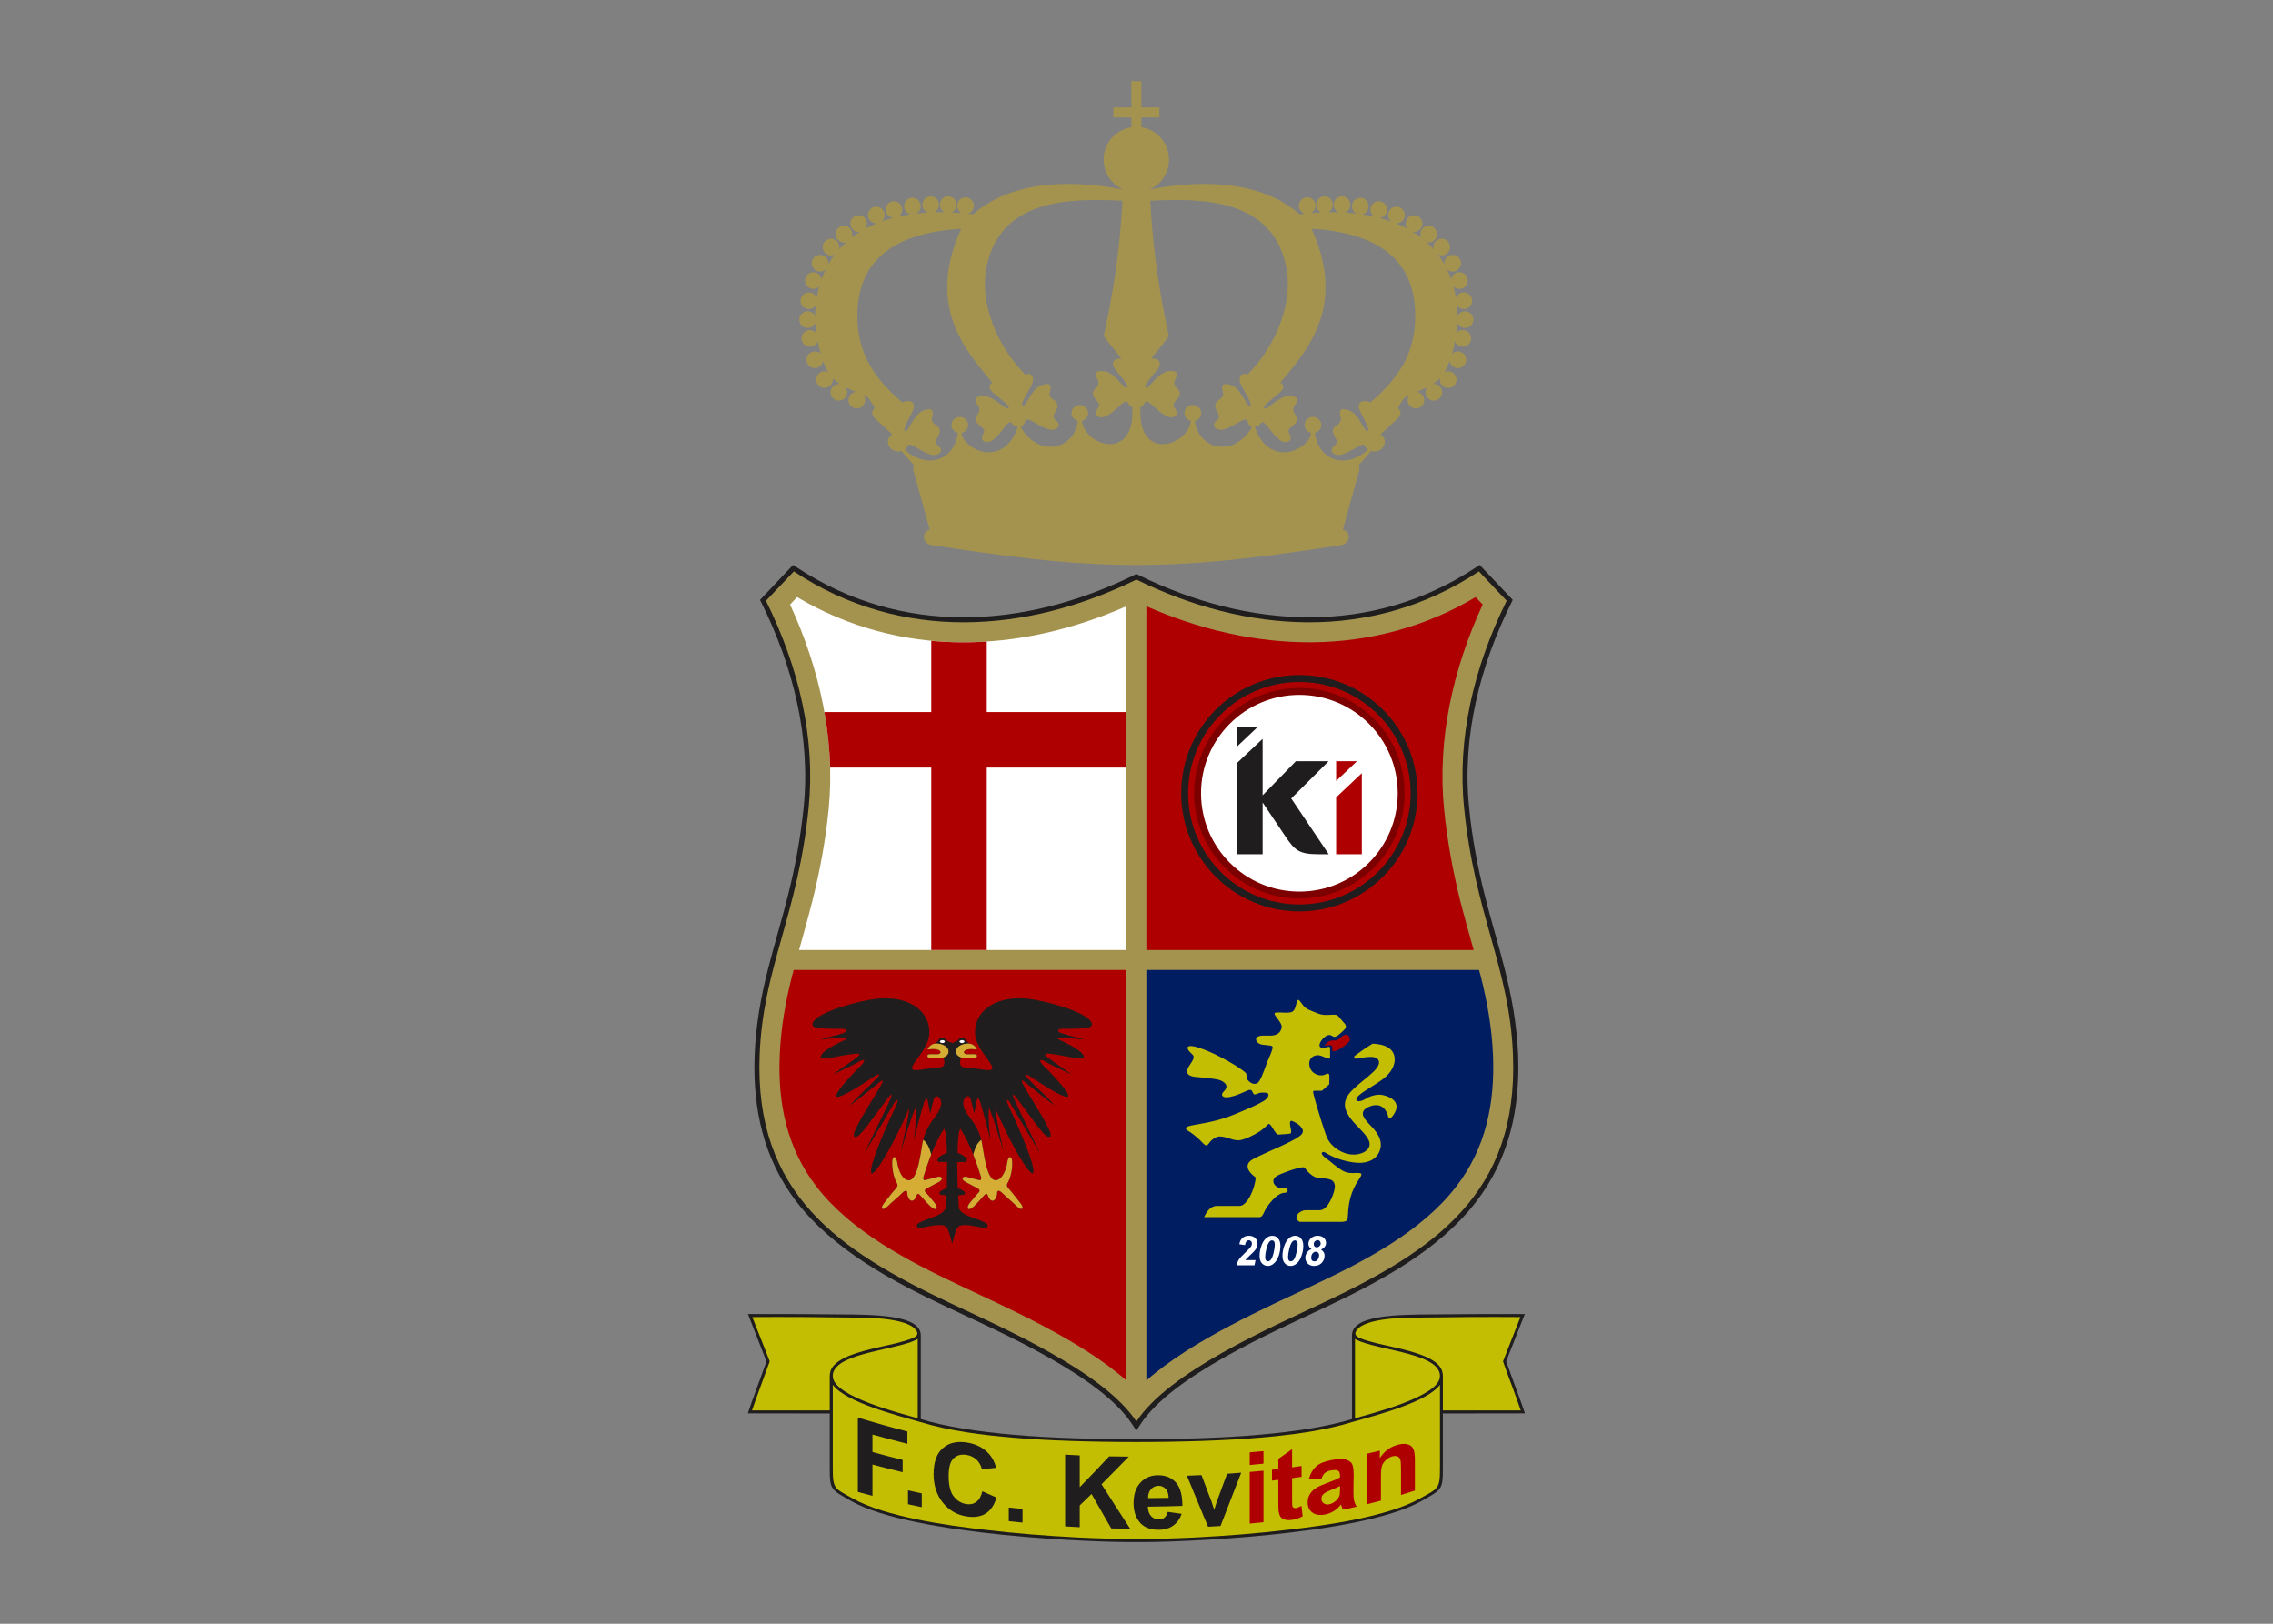 <svg clip-rule="evenodd" fill-rule="evenodd" stroke-linejoin="round" stroke-miterlimit="2" viewBox="0 0 560 400" xmlns="http://www.w3.org/2000/svg"><rect x="0" y="0" width="560" height="400" fill="#808080" stroke="none"/><g transform="matrix(1.058 0 0 1.058 184.242 19.994)"><path d="m90.989 115.003c25.455 12.501 54.254 14.315 78.603-1.814l.822-.538.68.708c2.154 2.268 4.308 4.564 6.463 6.832l.567.595-.369.737c-7.256 14.626-11.452 31.067-9.808 47.45.681 7.058 1.956 13.861 3.685 20.721 1.446 5.726 3.175 11.338 4.621 17.036 1.672 6.632 2.834 13.095 3.118 19.955.482 12.5-2.041 24.179-9.779 34.241-8.703 11.339-22.507 18.623-35.206 24.604-12.188 5.754-35.545 15.902-42.943 27.184l-.964 1.502-.992-1.502c-7.37-11.282-30.727-21.43-42.915-27.184-12.699-5.981-26.503-13.265-35.234-24.604-7.71-10.062-10.233-21.741-9.751-34.241.284-6.86 1.418-13.323 3.118-19.955 1.446-5.698 3.175-11.31 4.621-17.036 1.729-6.86 2.976-13.663 3.685-20.721 1.644-16.383-2.551-32.824-9.808-47.45l-.368-.737.566-.595c2.155-2.268 4.309-4.564 6.463-6.832l.681-.708.822.538c24.348 16.129 53.148 14.315 78.602 1.814l.51-.255z" fill="#1f1d1d"/><path d="m90.479 312.09c-7.597-11.622-31.407-21.939-43.425-27.609-25.88-12.216-45.552-25.397-44.304-57.739.793-20.438 8.928-32.484 11.423-57.655 1.587-15.959-2.183-32.456-9.95-48.103 2.183-2.267 4.337-4.563 6.492-6.831 25.029 16.582 54.395 14.371 79.764 1.899 25.369 12.472 54.735 14.683 79.764-1.899 2.155 2.268 4.309 4.564 6.463 6.831-7.738 15.647-11.536 32.144-9.921 48.103 2.495 25.171 10.602 37.217 11.395 57.655 1.276 32.342-18.396 45.523-44.304 57.739-12.018 5.67-35.8 15.987-43.397 27.609z" fill="#a4934e"/><path d="m169.025 202.308c-1.049-3.714-2.098-7.427-3.062-11.169-1.785-7.143-3.089-14.257-3.826-21.57-1.644-16.384 2.126-32.853 8.985-47.706-.538-.567-1.105-1.162-1.644-1.729-23.98 14.201-51.617 13.124-76.675 2.126v80.048z" fill="#ae0001"/><path d="m92.803 302.538c10.658-9.439 28.063-17.064 39.089-22.28 11.707-5.527 25.057-12.415 33.079-22.903 6.888-8.929 8.986-19.332 8.561-30.443-.256-6.435-1.333-12.501-2.92-18.737-.113-.397-.227-.793-.34-1.219h-77.469z" fill="#001d61"/><path d="m10.658 206.956c-.085.426-.198.822-.312 1.219-1.587 6.236-2.664 12.302-2.919 18.737-.454 11.111 1.672 21.514 8.532 30.443 8.05 10.488 21.4 17.376 33.107 22.903 11.027 5.216 28.431 12.841 39.089 22.28v-95.582z" fill="#ae0001"/><path d="m88.155 122.26c-25.058 10.998-52.695 12.075-76.675-2.126-.567.567-1.106 1.162-1.644 1.729 6.86 14.853 10.601 31.322 8.985 47.706-.737 7.313-2.04 14.427-3.855 21.57-.935 3.742-2.012 7.455-3.033 11.169h76.222z" fill="#fff"/><path d="m55.642 130.48v16.412h32.513v12.926h-32.513v42.49h-12.925v-42.49h-23.555c-.114-4.337-.567-8.674-1.333-12.926h24.888v-16.582c4.28.397 8.617.453 12.925.17z" fill="#ae0001"/><path d="m128.434 138.275c-15.222 0-27.524 12.33-27.524 27.524 0 15.193 12.302 27.523 27.524 27.523 15.193 0 27.523-12.33 27.523-27.523 0-15.194-12.33-27.524-27.523-27.524zm0 1.616c14.286 0 25.908 11.593 25.908 25.908 0 14.314-11.622 25.907-25.908 25.907-14.315 0-25.908-11.593-25.908-25.907 0-14.315 11.593-25.908 25.908-25.908z" fill="#1f1d1d"/><circle cx="128.434" cy="165.799" fill="#7d0000" r="24.519"/><circle cx="128.434" cy="165.799" fill="#fff" r="22.903"/><path d="m113.892 150.294h4.904l-4.904 4.648zm5.981 2.834v13.152l7.739-7.936h7.625l-8.702 8.673c2.919 4.337 5.81 8.646 8.73 12.983h-2.438c-4.422 0-5.47-.879-7.681-4.195l-5.273-7.852v12.047h-5.981v-21.231z" fill="#1f1d1d"/><path d="m142.975 161.122v18.878h-5.981v-13.238zm-5.981 1.814v-4.592h4.847z" fill="#ae0001"/><path d="m120.27 263.251c.624-1.446 2.948-4.422 4.706-4.422 1.02 0 .878-1.049.17-1.049-.34 0-.737 0-1.134-.057-1.219-.113-2.381-1.615-1.049-2.664.595-.425 1.474-.737 2.353-1.077 1.984-.766 4.11-1.333 4.337-.992.765 1.077 1.559 1.729 2.211 2.069 1.048.567 2.352.17 3.883.737.68.255 1.02.963.935 1.842-.17 1.417-1.587 5.244-3.486 5.244h-3.345c-1.02-.028-3.26 1.474-1.389 2.721h9.553c1.757 0 1.672-.538 1.729-1.615.113-2.863.68-5.471 2.466-8.136.963-1.474.992-1.672-.596-1.644-.737.029-1.87.142-2.976-.453-1.502-.822-2.948-2.239-3.912-2.891-.453-.312-1.275-.992-1.048-1.361.283-.454.85 0 1.587.425 1.559.907 4.564 1.871 7.001 1.928 1.9.056 3.714-.652 4.536-2.098 1.417-2.466.085-4.649-1.588-6.378-1.559-1.615-3.259-3.344-.68-4.535 2.239-1.02 3.968-.198 4.592 2.268.142.567.34.538.737.17.454-.425 1.105-1.474 1.191-2.239.056-.766-.142-1.219-.567-1.673-.567-.623-1.588-1.077-2.523-1.275-1.502-.341-3.118.226-4.139.878-1.729 1.077-2.919.397-1.502-.85 1.361-1.191 3.798-2.409 5.669-3.855 1.956-1.502 2.608-3.203 2.636-4.337.085-2.636-2.182-3.713-5.13-3.827-1.417.822-2.948 1.956-3.997 2.693-.453.34-.312.51-.255.624.227.368 1.162.057 1.474 0 2.863-.482 3.827-.199 4.167.595.878 2.013-4.337 4.734-6.718 7.54-3.798 4.535 3.061 8.022 4.393 10.998.879 1.871-.935 3.231-3.174 3.373-2.268.114-4.224-1.077-5.386-2.267-.964-1.021-1.247-1.871-1.757-3.402-.879-2.608-2.013-6.378-2.466-8.163-.284-1.049-.199-1.049.51-1.021h.878c.312 0 .454.085.851-.283.453-.397 1.02-.964 1.36-1.191.057-.765.029-1.332.029-2.041 0-.623-.482-.538-.766-.368-1.02.567-2.125.227-2.777-.227-.822-.595-1.106-1.389-1.134-2.154-.057-.992.595-1.899 1.842-2.013 1.191-.113 3.033 1.389 3.005.51v-2.211c0-.311-.312-.283-.709-.17-3.6.993-.793-3.061.652-2.834.709.113.851.907 2.041-.028.539-.426 1.077-.908 1.474-1.361.34-.369.34-.935-.227-1.446-.17-.141-1.275-1.587-1.502-1.729-.907-.482-2.693.284-4.422-.397-.652-.255-1.899-.737-2.409-.992-.596-.312-1.049-.765-1.163-.935-.907-1.219-1.247-1.843-1.53-.624-.567 2.466-.907 2.381-3.855 2.268-1.984-.085-1.276.425-.539 1.502.51.709 1.106 1.418.879 2.211-.369 1.304-1.446 1.673-2.636 1.673-1.021 0-1.843-.057-2.353.056-.765.17-.935.482-.935.822.056.737.878 1.162 1.53 1.248.879.113 1.843.141 2.098.283.368.17.227.539.028 1.162-.226.765-.822 1.899-1.19 2.948-.737 2.013-1.503 4.167-2.154 4.535-.596.369-1.474.199-2.268-.737-.284-.34-.199-1.389-.425-1.615-.936-.907-3.402-2.438-5.896-3.714-1.332-.708-3.487-1.7-5.329-2.267-1.049-.312-2.211-.482-2.324.028-.029.199 0 .482.425.964.623.68.963.822.963 1.219.057 1.02-1.332 2.069-1.502 3.203-.198 1.53 2.041 1.474 3.203 1.587.624.057 3.345.284 4.422.652 1.219.454 2.183 1.389.936 2.58-1.049 1.02-.057 1.615 1.19 1.36 1.899-.34 3.373-1.162 4.28-1.531 1.701-.708.794 1.361 2.126.822.624-.226.539-.368 1.928-.34 1.389.029.907 1.219-.227 1.928-1.673 1.02-3.402 1.672-4.819 2.296-4.79 2.154-7.596 2.636-11.281 3.288-2.552.425-2.552.85-1.049 1.701.397.255.907.652 1.559 1.19.793.68 1.53 1.559 1.871 1.786.425.255.708-.028 1.077-.567.34-.51 1.077-1.049 1.644-1.276 1.502-.566 3.43.822 5.13.766 1.134-.057 3.317-1.049 4.904-2.069 1.219-.822 1.984-1.758 2.069-1.758.539 0 1.049 1.304 1.644 2.041.397.51.426.454.992.425.426-.028 1.531-.085 2.24-.17.51-.057.397-.595.312-1.049-.085-.397-.482-1.956.085-1.956.368 0 1.899.766 2.494 1.73.482.765.113 1.36-.652 1.899-1.899 1.389-6.463 3.174-9.552 4.677-.624.312-1.474.68-1.956 1.162-1.191 1.247-.057 2.693 1.389 3.713-.142 2.636-2.013 6.633-3.742 6.633h-5.272c-1.729 0-2.608 1.757-3.005 2.608h12.189c.992 0 1.19.198 1.842-1.247z" fill="#c3be02"/><path d="m134.556 224.19c.879-.878 1.219-.85 2.438-.85.567-.028 1.616-1.587 2.523-1.304.709.227.907 1.247.368 1.786-.34.34-1.7 1.474-2.749 1.871-2.239.878.255-1.644-2.268-1.162-.397.085-.652 0-.312-.341z" fill="#ae0001"/><path d="m115.763 271.017-1.304-.198c.085-.652.341-1.134.737-1.474.369-.34.851-.51 1.446-.51.652 0 1.134.17 1.502.538.369.34.539.766.539 1.304 0 .284-.057.539-.17.822-.085.284-.284.567-.539.851-.17.226-.482.51-.907.907-.425.396-.68.652-.822.793-.142.142-.255.284-.397.454h2.381l-.255 1.219h-4.167c.057-.34.142-.652.312-.964.142-.284.34-.567.567-.85.227-.256.652-.681 1.247-1.248.482-.453.766-.737.879-.878.227-.255.369-.454.454-.624s.113-.34.113-.482c0-.227-.057-.425-.198-.567-.142-.141-.312-.227-.511-.227-.226 0-.396.086-.567.256-.141.17-.255.453-.34.878zm3.402 2.495c0-.709.113-1.389.34-2.098.283-.879.652-1.531 1.105-1.927.454-.426.964-.652 1.503-.652.567 0 1.02.198 1.36.623.369.397.539.964.539 1.758 0 .68-.114 1.445-.369 2.211-.283.793-.623 1.389-1.077 1.785-.425.426-.935.652-1.502.652-.539 0-.992-.226-1.361-.623-.368-.397-.538-.992-.538-1.729zm1.304.255c0 .368.056.623.17.794.141.141.283.226.482.226.226 0 .453-.113.652-.368.255-.284.51-.907.708-1.814.142-.737.227-1.304.227-1.729 0-.341-.057-.567-.17-.737-.142-.142-.284-.227-.482-.227-.227 0-.454.113-.624.34-.283.34-.51.907-.708 1.757-.17.709-.255 1.304-.255 1.758zm4.025-.255c0-.709.113-1.389.34-2.098.283-.879.652-1.531 1.105-1.927.454-.426.936-.652 1.503-.652.538 0 1.02.198 1.36.623.369.397.539.964.539 1.758 0 .68-.114 1.445-.397 2.211-.255.793-.595 1.389-1.049 1.785-.453.426-.935.652-1.502.652-.539 0-1.021-.226-1.361-.623-.368-.397-.538-.992-.538-1.729zm1.304.255c0 .368.056.623.17.794.113.141.283.226.453.226.255 0 .482-.113.681-.368.255-.284.481-.907.68-1.814.17-.737.255-1.304.255-1.729 0-.341-.057-.567-.198-.737-.114-.142-.256-.227-.454-.227-.227 0-.454.113-.624.34-.283.34-.51.907-.708 1.757-.17.709-.255 1.304-.255 1.758zm5.47-1.814c-.255-.17-.425-.34-.538-.539-.114-.227-.199-.453-.199-.708 0-.284.085-.596.255-.879.171-.312.426-.539.766-.709.34-.198.708-.283 1.134-.283.623 0 1.077.17 1.445.482.34.311.51.737.51 1.218 0 .341-.113.624-.311.879-.17.255-.482.482-.851.652.284.17.482.369.624.624.142.226.198.51.198.822 0 .538-.17.992-.482 1.417-.481.624-1.133.935-1.984.935-.595 0-1.077-.198-1.445-.538-.369-.369-.567-.822-.567-1.389 0-.454.141-.85.397-1.219.255-.368.595-.624 1.048-.765zm.511-1.162c0 .226.056.396.198.538.113.142.283.199.51.199s.454-.086.624-.284c.198-.17.283-.397.283-.624 0-.226-.085-.396-.198-.538-.142-.142-.312-.227-.539-.227s-.453.114-.623.284-.255.396-.255.652zm-.596 3.174c0 .255.057.454.199.624.141.142.312.198.538.198.369 0 .624-.141.822-.453.17-.312.284-.624.284-.992 0-.227-.085-.426-.227-.567-.142-.142-.34-.227-.567-.227-.255 0-.51.142-.737.397-.198.255-.312.595-.312 1.02z" fill="#fff" fill-rule="nonzero"/><path d="m47.592 270.706c-.283-1.106-.623-2.58-1.162-3.685-.624-1.219-3.77-.482-5.357-.17-.794.17-1.559.17-1.701-.199-.255-.595.879-1.02 1.332-1.219 1.673-.793 5.046-1.417 5.386-3.203.057-.935.085-1.871.142-2.806-.341-.028-.766-.028-1.163-.113-.793-.142-.453-.766.114-1.049.425-.199.794-.369 1.162-.567l.085-6.009c-.453-.029-.907-.029-1.587-.029-1.077-.028-.766-.765-.114-1.275.425-.34 1.134-.624 1.644-.879-.056-1.729-.085-4.677-.68-5.612-2.098 3.259-3.571 7.369-4.762 11.111-.113.312-.17.992.34.879 1.021-.227 1.984-.51 2.948-.766.879-.226 1.587.511.227 1.219-.907.482-1.899.992-2.778 1.474-.822.425-.283.907-.17.992.794.851 1.304 1.559 1.984 2.353.964 1.134.539 2.239-1.02.765-.879-.85-1.928-2.097-2.24-2.409-.425-.482-.68-.68-.935 0-.283.709-.595 1.162-1.134 1.162-.397 0-.992-.737-1.02-1.842 0-.709-.652-.511-1.077-.057-1.106 1.134-2.353 2.041-3.459 3.175-1.162 1.19-2.012.623-.737-.879.879-1.077 1.588-2.098 2.523-3.118.68-.765.51-1.049.199-1.616-.652-1.19-.993-3.259-.964-4.535.057-1.871.964-1.559 1.19.028.199 1.701 1.219 4.11 2.693 4.082 2.268-.028 2.835-7.455 3.345-9.439 1.02-3.997 3.203-5.244 3.968-7.426.227-.596.34-1.219.085-1.815-.34-.878-1.247-1.417-1.644-.085-.34 1.219-.482 2.013-.793 3.26-.199-1.105-.312-1.701-.454-2.466-.255-1.417-.567-1.474-1.049.113-.992 3.288-1.332 4.933-2.267 8.504.397-3.005.453-4.677.397-7.738-1.276 3.203-2.495 7.2-3.459 10.488.624-3.175 1.644-7.058 1.985-10.233-3.997 9.212-7.994 15.618-8.759 15.221-.766-.425.935-5.697 5.782-16.015.511-1.077.114-1.559-.538-.397-2.098 3.77-4.904 8.136-7.002 11.934 1.758-3.997 4.167-8.504 6.01-12.614.68-1.502.396-1.616-.567-.34-4.762 6.349-6.832 9.637-7.767 8.844-.879-.737 3.997-7.994 6.038-11.565.793-1.389 1.02-2.041-.454-.822-2.183 1.757-4.393 3.571-6.661 5.244 1.927-2.211 4.138-4.11 6.179-6.236.992-1.021 1.106-1.616-.567-.511-5.442 3.657-8.418 5.159-8.702 4.536-.312-.652 2.268-3.685 5.953-7.37.793-.822.793-1.502-.51-.765-2.013 1.162-4.281 2.04-6.293 3.174 1.757-1.417 3.741-2.636 5.556-4.025.595-.453 1.303-1.077-.199-.935-3.883.397-7.965 1.7-8.135.907-.142-.766 1.049-1.984 5.471-4.025.822-.397.935-.709-.199-.652-1.785.085-3.628.397-5.414.482 1.871-.511 3.43-.879 5.244-1.446 1.219-.368 1.077-1.077-.227-1.049-6.037.057-6.803-.34-6.803-1.02 0-2.154 7.597-4.706 13.408-5.754 8.674-1.531 14.003 2.494 13.804 7.823-.085 2.806-2.409 5.131-3.685 7.2-1.162 1.927 1.021 1.36 2.892 1.105 1.247-.17 2.211-.283 3.344-.397.964-.113 1.077-.765.879-1.729-.085-.482-.397-.453-.68-.482-.794-.085-2.126 0-2.778-.028-.51-.028-.624-.765.085-.794h1.899c.992-.028 1.021-1.218-1.077-1.218-.255 0-1.276.113-1.276.085.227-.652.964-1.219 1.616-1.333.709-.141.879-1.304 1.729-1.389.851-.056.936.766 1.701.964.283.057.482.114.68.34.227-.226.425-.283.709-.34.737-.198.822-1.02 1.672-.964.879.085 1.021 1.248 1.758 1.389.652.114 1.389.681 1.615 1.333 0 .028-1.048-.085-1.304-.085-2.069 0-2.04 1.19-1.077 1.218h1.899c.737.029.596.766.086.794-.652.028-1.985-.057-2.75.028-.312.029-.624 0-.709.482-.17.964-.056 1.616.879 1.729 1.162.114 2.126.227 3.373.397 1.871.255 4.054.822 2.863-1.105-1.275-2.069-3.571-4.394-3.685-7.2-.17-5.329 5.159-9.354 13.833-7.823 5.811 1.048 13.379 3.6 13.379 5.754 0 .68-.737 1.077-6.775 1.02-1.332-.028-1.474.681-.255 1.049 1.843.567 3.402.935 5.244 1.446-1.757-.085-3.628-.397-5.414-.482-1.105-.057-1.02.255-.17.652 4.422 2.041 5.612 3.259 5.471 4.025-.17.793-4.28-.51-8.135-.907-1.503-.142-.794.482-.199.935 1.814 1.389 3.77 2.608 5.556 4.025-2.013-1.134-4.309-2.012-6.321-3.174-1.276-.737-1.304-.057-.51.765 3.713 3.685 6.264 6.718 5.981 7.37-.312.623-3.26-.879-8.731-4.536-1.644-1.105-1.531-.51-.567.511 2.041 2.126 4.28 4.025 6.208 6.236-2.268-1.673-4.479-3.487-6.661-5.244-1.474-1.219-1.248-.567-.454.822 2.013 3.571 6.888 10.828 6.038 11.565-.964.793-3.033-2.495-7.767-8.844-.964-1.276-1.247-1.162-.567.34 1.843 4.11 4.224 8.617 5.981 12.614-2.069-3.798-4.875-8.164-7.001-11.934-.652-1.162-1.021-.68-.511.397 4.848 10.318 6.52 15.59 5.783 16.015-.765.397-4.79-6.009-8.759-15.221.34 3.175 1.332 7.058 1.956 10.233-.935-3.288-2.183-7.285-3.43-10.488-.085 3.061-.028 4.733.369 7.738-.936-3.571-1.276-5.216-2.268-8.504-.453-1.587-.794-1.53-1.049-.113-.141.765-.226 1.361-.453 2.466-.284-1.247-.454-2.041-.794-3.26-.368-1.332-1.275-.793-1.644.085-.227.596-.113 1.219.085 1.815.765 2.182 2.948 3.429 3.997 7.426.51 1.984 1.077 9.411 3.316 9.439 1.474.028 2.495-2.381 2.721-4.082.199-1.587 1.134-1.899 1.163-.028.056 1.276-.284 3.345-.964 4.535-.312.567-.482.851.227 1.616.935 1.02 1.615 2.041 2.522 3.118 1.276 1.502.397 2.069-.737.879-1.105-1.134-2.352-2.041-3.458-3.175-.453-.454-1.077-.652-1.105.057 0 1.105-.596 1.842-1.021 1.842-.538 0-.822-.453-1.105-1.162-.255-.68-.51-.482-.964 0-.283.312-1.361 1.559-2.239 2.409-1.559 1.474-1.956.369-.992-.765.68-.794 1.19-1.502 1.984-2.353.085-.085.623-.567-.17-.992-.907-.482-1.871-.992-2.778-1.474-1.361-.708-.68-1.445.198-1.219.992.256 1.928.539 2.948.766.539.113.454-.567.369-.879-1.191-3.742-2.693-7.852-4.791-11.111-.567.935-.595 3.883-.652 5.612.482.255 1.219.539 1.644.879.652.51.964 1.247-.141 1.275-.652 0-1.134 0-1.588.029l.114 6.009c.34.198.737.368 1.134.567.566.283.907.907.141 1.049-.397.085-.85.085-1.162.113.057.935.085 1.871.142 2.806.312 1.786 3.713 2.41 5.386 3.203.453.199 1.587.624 1.332 1.219-.17.369-.907.369-1.729.199-1.559-.312-4.706-1.049-5.329.17-.567 1.105-.907 2.579-1.191 3.685z" fill="#1f1d1d"/><path d="m42.717 249.9c-.681 1.701-1.276 3.43-1.786 5.102-.113.312-.17.992.34.879 1.021-.227 1.984-.51 2.948-.766.879-.226 1.587.511.227 1.219-.907.482-1.899.992-2.778 1.474-.822.425-.283.907-.17.992.794.851 1.304 1.559 1.984 2.353.964 1.134.539 2.239-1.02.765-.879-.85-1.928-2.097-2.24-2.409-.425-.482-.68-.68-.935 0-.283.709-.595 1.162-1.134 1.162-.397 0-.992-.737-1.02-1.842 0-.709-.652-.511-1.077-.057-1.106 1.134-2.353 2.041-3.459 3.175-1.162 1.19-2.012.623-.737-.879.879-1.077 1.588-2.098 2.523-3.118.68-.765.51-1.049.199-1.616-.652-1.19-.993-3.259-.964-4.535.057-1.871.964-1.559 1.19.028.199 1.701 1.219 4.11 2.693 4.082 2.268-.028 2.835-7.455 3.345-9.439 1.105.964 1.389 1.843 1.871 3.43zm7.483-22.507c.765-.085 2.098 0 2.75-.028.51-.028.651-.765-.086-.794h-1.899c-.963-.028-.992-1.218 1.077-1.218.256 0 1.304.113 1.304.085-.226-.652-.963-1.219-1.615-1.333-.936-.17-3.26.256-3.26 1.9 0 .765.935 1.388 1.729 1.388zm-5.187 0c-.794-.085-2.126 0-2.778-.028-.51-.028-.624-.765.085-.794h1.899c.992-.028 1.021-1.218-1.077-1.218-.255 0-1.276.113-1.276.085.227-.652.964-1.219 1.616-1.333.936-.17 3.26.256 3.26 1.9 0 .765-.936 1.388-1.729 1.388zm7.483 22.507c.652 1.701 1.247 3.43 1.786 5.102.085.312.17.992-.369.879-1.02-.227-1.956-.51-2.948-.766-.878-.226-1.559.511-.198 1.219.907.482 1.871.992 2.778 1.474.793.425.255.907.17.992-.794.851-1.304 1.559-1.984 2.353-.964 1.134-.567 2.239.992.765.878-.85 1.956-2.097 2.239-2.409.454-.482.709-.68.964 0 .283.709.567 1.162 1.105 1.162.425 0 1.021-.737 1.021-1.842.028-.709.652-.511 1.105-.057 1.106 1.134 2.353 2.041 3.458 3.175 1.134 1.19 2.013.623.737-.879-.907-1.077-1.587-2.098-2.522-3.118-.709-.765-.539-1.049-.227-1.616.68-1.19 1.02-3.259.964-4.535-.029-1.871-.964-1.559-1.163.028-.226 1.701-1.247 4.11-2.721 4.082-2.239-.028-2.806-7.455-3.316-9.439-1.134.964-1.389 1.843-1.871 3.43z" fill="#d5ad34"/><path d="m45.325 223.283c.311 0 .566.142.566.341 0 .17-.255.34-.566.34-.312 0-.596-.17-.596-.34 0-.199.284-.341.596-.341zm4.563 0c-.312 0-.595.142-.595.341 0 .17.283.34.595.34s.567-.17.567-.34c0-.199-.255-.341-.567-.341z" fill="#fff"/><path d="m90.479 112.651c-16.469 0-31.407-2.155-47.535-4.592-2.495-.369-2.438-3.26-.567-3.6-1.276-4.649-2.551-9.298-3.855-13.946-.057-.425.028-.737.226-1.021-.992-1.105-1.984-2.239-2.976-3.373-.227.057-.453.114-.709.114-1.332 0-2.437-.993-2.437-2.24 0-.708.397-1.36.992-1.757-.936-.851-2.835-2.665-3.685-3.402-1.361-1.19-1.106-2.126-.369-2.692-.566-1.049-1.275-2.523-2.466-3.005l-.198-.085c.255.312.425.737.425 1.219 0 1.049-.879 1.927-1.956 1.927s-1.927-.878-1.927-1.927c0-.992.737-1.814 1.672-1.928-.794-.34-1.587-.68-2.353-1.049.256.312.397.709.397 1.134 0 1.077-.878 1.956-1.956 1.956-1.077 0-1.927-.879-1.927-1.956s.85-1.927 1.927-1.927h.199c-.595-.397-1.162-.822-1.616-1.332 0 .113.029.226.029.34 0 1.048-.879 1.927-1.956 1.927s-1.928-.879-1.928-1.927c0-1.077.851-1.956 1.928-1.956.312 0 .623.085.878.198-.481-.793-.878-1.644-1.218-2.551-.171.907-.964 1.616-1.928 1.616-1.049 0-1.927-.879-1.927-1.956 0-1.049.878-1.928 1.927-1.928.539 0 1.021.199 1.361.539-.284-.964-.482-1.956-.681-2.92-.255.737-.963 1.276-1.814 1.276-1.077 0-1.956-.879-1.956-1.927 0-1.078.879-1.956 1.956-1.956.624 0 1.162.283 1.531.737-.057-.255-.085-.539-.142-.794-.057-.51-.113-1.02-.142-1.559-.311.68-.992 1.134-1.785 1.134-1.049 0-1.928-.879-1.928-1.956 0-1.049.879-1.928 1.928-1.928.765 0 1.389.426 1.729 1.021 0-.737.056-1.474.141-2.239v-.085c-.368.481-.935.793-1.559.793-1.077 0-1.955-.878-1.955-1.927 0-1.077.878-1.956 1.955-1.956.822 0 1.531.538 1.815 1.275.141-.907.34-1.785.595-2.636-.369.34-.851.539-1.389.539-1.049 0-1.928-.85-1.928-1.928 0-1.077.879-1.955 1.928-1.955.964 0 1.757.708 1.927 1.615.284-.793.596-1.559.936-2.267-.34.311-.794.51-1.304.51-1.077 0-1.928-.879-1.928-1.956s.851-1.928 1.928-1.928 1.956.851 1.956 1.928c0 .085 0 .17-.029.255.454-.794.964-1.559 1.503-2.296-.255.142-.567.227-.879.227-1.077 0-1.927-.879-1.927-1.956s.85-1.928 1.927-1.928 1.956.851 1.956 1.928c0 .198-.028.368-.085.539.51-.596 1.049-1.134 1.644-1.644-.17.028-.312.056-.482.056-1.077 0-1.956-.879-1.956-1.956s.879-1.927 1.956-1.927 1.927.85 1.927 1.927c0 .284-.056.567-.17.794.624-.453 1.248-.907 1.928-1.304h-.255c-1.077 0-1.956-.85-1.956-1.927s.879-1.956 1.956-1.956 1.927.879 1.927 1.956c0 .425-.141.85-.397 1.162.851-.454 1.73-.851 2.608-1.219h-.056c-1.049 0-1.928-.879-1.928-1.928 0-1.077.879-1.955 1.928-1.955 1.077 0 1.955.878 1.955 1.955 0 .567-.255 1.106-.68 1.474.85-.311 1.729-.595 2.636-.822-.963-.113-1.729-.935-1.729-1.927 0-1.077.879-1.956 1.956-1.956s1.928.879 1.928 1.956c0 .652-.341 1.247-.851 1.616.907-.227 1.814-.397 2.75-.511-.851-.226-1.474-.992-1.474-1.899 0-1.077.85-1.956 1.927-1.956s1.956.879 1.956 1.956c0 .737-.425 1.361-1.02 1.701.85-.113 1.729-.17 2.636-.227-.737-.283-1.247-.992-1.247-1.814 0-1.077.85-1.956 1.927-1.956s1.956.879 1.956 1.956c0 .765-.454 1.417-1.106 1.729h2.353c-.624-.312-1.049-.964-1.049-1.729 0-1.077.851-1.956 1.928-1.956s1.956.879 1.956 1.956c0 .794-.482 1.474-1.163 1.786.766.028 1.559.085 2.325.142-.595-.312-1.021-.964-1.021-1.701 0-1.077.879-1.956 1.956-1.956 1.049 0 1.928.879 1.928 1.956 0 .879-.567 1.616-1.361 1.842.397.057.794.085 1.191.142 9.269-8.107 23.583-8.022 35.006-5.726-2.721-1.162-4.62-3.855-4.62-7.001 0-3.798 2.806-6.973 6.463-7.54v-2.268h-4.195v-2.324h4.195v-6.123h2.324v6.123h4.195v2.324h-4.195v2.268c3.657.567 6.435 3.742 6.435 7.54 0 3.146-1.871 5.839-4.592 7.001 11.423-2.296 25.737-2.381 35.006 5.726.397-.057.794-.085 1.191-.142-.794-.226-1.361-.963-1.361-1.842 0-1.077.851-1.956 1.928-1.956s1.956.879 1.956 1.956c0 .737-.425 1.389-1.049 1.701.794-.057 1.587-.114 2.353-.142-.681-.312-1.163-.992-1.163-1.786 0-1.077.879-1.956 1.956-1.956 1.049 0 1.928.879 1.928 1.956 0 .765-.425 1.417-1.049 1.729h2.353c-.652-.312-1.106-.964-1.106-1.729 0-1.077.879-1.956 1.956-1.956 1.049 0 1.928.879 1.928 1.956 0 .822-.511 1.531-1.248 1.814.879.057 1.758.114 2.636.227-.595-.34-1.02-.964-1.02-1.701 0-1.077.879-1.956 1.956-1.956s1.927.879 1.927 1.956c0 .907-.623 1.673-1.474 1.899.907.114 1.843.284 2.75.511-.539-.369-.85-.964-.85-1.616 0-1.077.85-1.956 1.927-1.956s1.956.879 1.956 1.956c0 .992-.765 1.814-1.729 1.927.907.227 1.786.511 2.636.822-.425-.368-.68-.907-.68-1.474 0-1.077.878-1.955 1.927-1.955 1.077 0 1.956.878 1.956 1.955 0 1.049-.879 1.928-1.956 1.928h-.028c.879.368 1.757.765 2.608 1.219-.255-.312-.397-.737-.397-1.162 0-1.077.85-1.956 1.927-1.956s1.956.879 1.956 1.956-.879 1.927-1.956 1.927h-.255c.68.397 1.304.851 1.928 1.304-.114-.227-.17-.51-.17-.794 0-1.077.85-1.927 1.927-1.927s1.928.85 1.928 1.927-.851 1.956-1.928 1.956c-.17 0-.312-.028-.482-.056.567.51 1.134 1.048 1.644 1.644-.056-.171-.085-.341-.085-.539 0-1.077.879-1.928 1.956-1.928 1.049 0 1.928.851 1.928 1.928s-.879 1.956-1.928 1.956c-.34 0-.624-.085-.907-.227.567.737 1.049 1.502 1.531 2.296-.029-.085-.029-.17-.029-.255 0-1.077.879-1.928 1.956-1.928 1.049 0 1.928.851 1.928 1.928s-.879 1.956-1.928 1.956c-.51 0-.964-.199-1.332-.51.368.708.68 1.474.964 2.267.17-.907.963-1.615 1.899-1.615 1.077 0 1.956.878 1.956 1.955 0 1.078-.879 1.928-1.956 1.928-.51 0-.992-.199-1.361-.539.227.851.425 1.729.596 2.636.283-.737.992-1.275 1.814-1.275 1.077 0 1.955.879 1.955 1.956 0 1.049-.878 1.927-1.955 1.927-.624 0-1.219-.312-1.559-.793v.085c.085.765.141 1.502.141 2.239.312-.595.964-1.021 1.701-1.021 1.077 0 1.956.879 1.956 1.928 0 1.077-.879 1.956-1.956 1.956-.765 0-1.446-.454-1.757-1.134-.029.539-.085 1.049-.17 1.559-.029.255-.057.539-.114.794.369-.454.907-.737 1.531-.737 1.077 0 1.927.878 1.927 1.956 0 1.048-.85 1.927-1.927 1.927-.85 0-1.559-.539-1.843-1.276-.17.964-.368 1.956-.652 2.92.341-.34.822-.539 1.333-.539 1.077 0 1.956.879 1.956 1.928 0 1.077-.879 1.956-1.956 1.956-.936 0-1.729-.709-1.899-1.616-.341.907-.737 1.758-1.219 2.551.255-.113.538-.198.878-.198 1.049 0 1.928.879 1.928 1.956 0 1.048-.879 1.927-1.928 1.927-1.077 0-1.955-.879-1.955-1.927 0-.114 0-.227.028-.34-.482.51-1.021.935-1.616 1.332h.199c1.077 0 1.927.85 1.927 1.927s-.85 1.956-1.927 1.956c-1.078 0-1.956-.879-1.956-1.956 0-.425.142-.822.397-1.134-.766.369-1.559.709-2.381 1.049.963.114 1.7.936 1.7 1.928 0 1.049-.878 1.927-1.927 1.927-1.077 0-1.956-.878-1.956-1.927 0-.482.17-.907.425-1.219l-.227.085c-1.162.482-1.899 1.956-2.437 3.005.737.566.992 1.502-.369 2.692-.85.737-2.749 2.551-3.685 3.402.596.397.992 1.049.992 1.757 0 1.247-1.105 2.24-2.437 2.24-.255 0-.511-.057-.737-.114-.992 1.134-1.985 2.268-2.977 3.373.199.284.312.596.227 1.021-1.275 4.648-2.551 9.297-3.855 13.946 1.899.34 1.956 3.231-.538 3.6-16.129 2.437-31.096 4.592-47.536 4.592zm54.509-37.842c-1.248-.68-3.657-.453-2.325 2.24.567 1.105 1.588 2.948 1.814 3.883.142.595-.283.85-.737.17-1.02-1.502-2.012-3.912-3.911-4.507-3.033-.964-1.588 1.672-1.729 2.268-.312 1.389-1.559 1.105-1.843 2.352-.227 1.021 1.049 2.07.907 2.977-.085.51-1.36.963-1.19 1.899.141.822 1.304 1.077 2.126.907 2.154-.482 4.45-2.523 5.329-2.353.028 0 .085.029.113.029.17.453.482.822.879 1.105-4.252 4.138-11.282 3.487-12.387-3.883.85-.199 1.502-.936 1.502-1.843 0-1.02-.879-1.871-1.956-1.871s-1.927.851-1.927 1.871c0 .907.623 1.644 1.474 1.843 0 3.231-8.221 8.107-12.331.425-.028-.057-.963-2.013-.567-1.928.964.199 1.077-1.077 1.701-.963.879.198 2.211 2.919 4.025 4.195.709.482 1.871.652 2.325-.057.51-.765-.482-1.672-.369-2.183.198-.907 1.757-1.388 1.928-2.437.226-1.247-1.049-1.474-.794-2.863.085-.595 2.438-2.495-.737-2.75-2.013-.141-3.827 1.701-5.329 2.693-.68.454-.992.057-.652-.425.595-.765 2.381-2.069 3.316-2.863 1.276-1.134 1.361-1.899.369-2.523 6.434-7.795 15.42-17.857 7.256-35.857 13.861.851 24.151 6.094 24.151 20.239 0 8.674-3.714 14.456-10.431 20.21zm-51.278-46.968c.681 12.698 2.381 22.478 4.337 31.492-.793 1.133-2.636 3.401-4.11 5.244 1.361-.114 2.948.708 1.276 2.777-.766.964-2.154 2.552-2.608 3.43-.255.51.113.851.709.312 1.332-1.276 2.777-3.401 4.79-3.572 3.175-.311 1.191 1.956 1.191 2.58 0 1.417 1.303 1.389 1.303 2.693 0 1.049-1.474 1.786-1.502 2.721-.028.51 1.106 1.219.737 2.097-.312.766-1.502.794-2.268.426-2.012-.936-3.798-3.402-4.705-3.43-.595-.028-.51 1.19-1.417 1.219-.851 12.784 10.885 9.297 11.735 3.288-.85-.199-1.502-.936-1.502-1.814 0-1.049.878-1.899 1.955-1.899 1.078 0 1.928.85 1.928 1.899 0 .878-.624 1.615-1.474 1.814.794 6.264 7.937 8.277 12.274 2.948.113-.142 1.36-1.701.85-1.786-.964-.17-.595-1.417-1.191-1.502-.907-.17-3.174 1.842-5.329 2.352-.822.17-1.984-.085-2.125-.907-.171-.935 1.077-1.389 1.162-1.899.17-.935-1.106-1.956-.879-2.976.255-1.276 1.531-.992 1.842-2.381.114-.567-1.332-3.203 1.701-2.239 1.928.595 2.891 2.976 3.94 4.478.454.68.879.425.737-.142-.255-.935-1.389-2.749-1.956-3.855-1.304-2.239-.226-3.543 1.219-2.863 6.491-6.547 11.027-16.865 8.872-25.879-3.571-14.881-18.934-15.278-31.492-14.626zm-57.739 46.968c1.247-.68 3.656-.453 2.324 2.24-.567 1.105-1.587 2.948-1.814 3.883-.17.595.283.85.737.17 1.02-1.502 1.984-3.912 3.911-4.507 3.033-.964 1.588 1.672 1.729 2.268.284 1.389 1.56 1.105 1.843 2.352.198 1.021-1.049 2.07-.907 2.977.085.51 1.36.963 1.19 1.899-.141.822-1.303 1.077-2.126.907-2.182-.482-4.45-2.523-5.328-2.353-.057 0-.086.029-.114.029-.17.453-.482.822-.879 1.105 4.224 4.138 11.282 3.487 12.387-3.883-.85-.199-1.502-.936-1.502-1.843 0-1.02.879-1.871 1.956-1.871 1.049 0 1.927.851 1.927 1.871 0 .907-.623 1.644-1.502 1.843.029 3.231 8.249 8.107 12.33.425.057-.057.993-2.013.596-1.928-.964.199-1.106-1.077-1.701-.963-.879.198-2.211 2.919-4.053 4.195-.681.482-1.871.652-2.296-.057-.511-.765.481-1.672.368-2.183-.198-.907-1.757-1.388-1.956-2.437-.198-1.247 1.077-1.474.822-2.863-.085-.595-2.437-2.495.737-2.75 2.013-.141 3.799 1.701 5.329 2.693.681.454.992.057.652-.425-.595-.765-2.381-2.069-3.316-2.863-1.276-1.134-1.389-1.899-.369-2.523-6.434-7.795-15.42-17.857-7.256-35.857-13.861.851-24.179 6.094-24.179 20.239 0 8.674 3.742 14.456 10.46 20.21zm51.277-46.968c-.681 12.698-2.381 22.478-4.366 31.492.822 1.133 2.665 3.401 4.111 5.244-1.333-.114-2.92.708-1.248 2.777.766.964 2.155 2.552 2.58 3.43.283.51-.085.851-.681.312-1.332-1.276-2.777-3.401-4.79-3.572-3.175-.311-1.19 1.956-1.19 2.58 0 1.417-1.304 1.389-1.304 2.693 0 1.049 1.474 1.786 1.502 2.721.028.51-1.105 1.219-.737 2.097.312.766 1.502.794 2.268.426 2.012-.936 3.798-3.402 4.705-3.43.595-.028.51 1.19 1.417 1.219.851 12.784-10.884 9.297-11.735 3.288.851-.199 1.474-.936 1.474-1.814 0-1.049-.85-1.899-1.927-1.899s-1.956.85-1.956 1.899c0 .878.652 1.615 1.502 1.814-.793 6.264-7.937 8.277-12.302 2.948-.113-.142-1.332-1.701-.85-1.786.992-.17.623-1.417 1.219-1.502.907-.17 3.174 1.842 5.329 2.352.822.17 1.984-.085 2.126-.907.17-.935-1.106-1.389-1.191-1.899-.142-.935 1.134-1.956.907-2.976-.283-1.276-1.531-.992-1.842-2.381-.114-.567 1.332-3.203-1.701-2.239-1.928.595-2.891 2.976-3.94 4.478-.454.68-.879.425-.737-.142.227-.935 1.389-2.749 1.956-3.855 1.304-2.239.198-3.543-1.219-2.863-6.491-6.547-11.027-16.865-8.872-25.879 3.543-14.881 18.906-15.278 31.492-14.626z" fill="#a4934e"/><path d="m90.479 316.143c-20.125.171-39.06-1.19-50.2-4.62v-19.473c0-3.742-6.264-4.762-15.817-4.876-7.766-.085-18.339-.141-24.434-.113 1.446 3.685 2.863 7.37 4.309 11.026-2.126 6.095-2.948 7.937-4.337 12.104 5.357.028 19.077.028 19.077.028v12.897c0 4.933.368 4.848 4.988 7.484 14.287 8.078 57.712 9.694 66.414 9.552 8.702.142 52.128-1.474 66.385-9.552 4.649-2.636 4.989-2.551 4.989-7.484v-12.897s13.719 0 19.105-.028c-1.389-4.167-2.211-6.009-4.365-12.104 1.446-3.656 2.891-7.341 4.337-11.026-6.095-.028-16.667.028-24.434.113-9.581.114-15.817 1.134-15.817 4.876v19.473c-11.168 3.43-30.075 4.791-50.2 4.62z" fill="#1f1d1d"/><path d="m.964 309.511c1.304-3.827 2.778-7.597 4.138-11.424-1.36-3.429-2.721-6.888-4.053-10.317 7.795-.057 15.618 0 23.413.113 2.183 0 11.31-.085 14.23 2.409.595.567.822 1.021.793 1.361-.028.425-.425.737-1.218 1.077-1.985.822-5.755 1.616-6.463 1.757-4.337.993-9.241 2.098-11.48 4.252-.851.822-1.247 1.644-1.247 2.92v7.852zm118.031 6.349c7.143-.595 15.023-1.559 21.882-3.685 5.159-1.474 17.291-4.535 20.296-8.645v19.586c0 4.819-.51 4.536-4.649 6.888-7.596 4.281-22.053 6.293-30.755 7.285-7.143.851-14.343 1.418-21.542 1.786-9.581.482-17.915.482-27.496 0-7.199-.368-14.399-.935-21.542-1.786-8.702-.992-23.159-3.004-30.755-7.285-4.139-2.352-4.649-2.069-4.649-6.888v-19.586c3.005 4.11 15.137 7.171 20.267 8.645 6.888 2.126 14.768 3.09 21.883 3.685 15.392 1.332 41.668 1.332 57.06 0zm60.999-6.349c-1.304-3.827-2.806-7.597-4.138-11.424 1.36-3.429 2.693-6.888 4.053-10.317-7.795-.057-15.618 0-23.413.113-2.183 0-11.31-.085-14.23 2.409-.595.567-.822 1.021-.793 1.361.028.425.425.737 1.19 1.077 2.013.822 5.783 1.616 6.491 1.757 4.337.993 9.241 2.098 11.48 4.252.822.822 1.219 1.644 1.219 2.92v7.852zm-38.606-16.668v18.482c3.911-1.106 19.19-4.961 19.757-9.496.113-.964-.227-1.757-.879-2.466-1.984-2.098-6.916-3.203-11.253-4.195-1.389-.312-6.265-1.333-7.625-2.325zm-101.818 0v18.482c-3.911-1.106-19.218-4.961-19.756-9.496-.142-.964.226-1.757.878-2.466 1.984-2.098 6.917-3.203 11.253-4.195 1.389-.312 6.265-1.333 7.625-2.325z" fill="#c3be02"/><g fill-rule="nonzero"><path d="m155.334 328.162c-1.077.34-2.155.68-3.232 1.02v-5.952c0-1.247-.056-2.041-.198-2.381s-.369-.539-.68-.652c-.312-.114-.709-.114-1.134 0-.567.142-1.077.453-1.503.85-.453.425-.765.879-.935 1.418-.17.538-.227 1.445-.227 2.749v5.301c-1.077.283-2.154.567-3.231.822v-11.764c.992-.226 1.984-.482 2.976-.708v1.729c1.077-1.616 2.41-2.608 4.054-3.062.708-.198 1.36-.283 1.927-.226.595.085 1.049.255 1.361.538.283.284.51.652.623 1.106.114.425.199 1.105.199 2.012zm-17.433-1.049c-.425.199-1.049.51-1.956.851-.878.368-1.474.652-1.757.878-.425.34-.624.766-.624 1.191 0 .453.17.822.511 1.077.34.255.765.34 1.275.255.595-.113 1.134-.425 1.672-.907.369-.34.624-.737.766-1.191.057-.283.113-.793.113-1.53zm-4.308-1.729c-.992 0-1.956 0-2.92-.028.34-1.219.907-2.154 1.701-2.863.793-.68 1.984-1.134 3.571-1.446 1.446-.255 2.523-.312 3.232-.113.68.198 1.19.482 1.474.935.283.454.425 1.333.425 2.693 0 1.219-.028 2.438-.057 3.657 0 1.02.057 1.785.142 2.267.113.454.312.936.595 1.418-1.049.255-2.126.51-3.203.708-.085-.17-.17-.453-.312-.85-.028-.17-.085-.284-.113-.34-.539.652-1.106 1.162-1.757 1.559-.624.368-1.276.623-1.985.765-1.247.227-2.239.057-2.948-.482-.737-.538-1.077-1.332-1.077-2.353 0-.651.142-1.275.482-1.87.34-.567.794-1.049 1.389-1.418.567-.396 1.446-.765 2.551-1.19 1.502-.539 2.551-.992 3.118-1.361v-.311c0-.596-.142-1.021-.453-1.219-.312-.199-.879-.199-1.729-.057-.567.113-1.021.312-1.361.595-.312.255-.567.709-.765 1.304zm-4.649-2.948v2.523c-.737.113-1.474.198-2.211.312v4.818c0 .993.028 1.559.057 1.701.056.17.141.284.312.369.141.085.311.113.538.085.284-.057.709-.199 1.276-.51.113.822.198 1.615.283 2.409-.737.425-1.587.737-2.551.85-.567.085-1.077.057-1.531-.056-.482-.142-.822-.341-1.048-.624-.199-.283-.341-.68-.454-1.191-.057-.34-.085-1.077-.085-2.211v-5.243c-.51.056-.992.113-1.474.17v-2.523c.482-.057.964-.085 1.474-.17v-2.353c1.049-.765 2.126-1.502 3.203-2.268v4.224c.737-.085 1.474-.198 2.211-.312zm-12.075 13.408v-12.019c1.077-.085 2.126-.17 3.203-.283v11.99c-1.077.113-2.126.227-3.203.312zm0-13.635v-2.948c1.077-.085 2.126-.17 3.203-.283v2.92c-1.077.113-2.126.226-3.203.311z" fill="#ae0001"/><path d="m107.175 336.581c-.851-1.956-1.644-3.94-2.466-5.925-.822-1.984-1.645-3.968-2.467-5.952 1.134-.057 2.268-.085 3.402-.142.368 1.021.765 2.041 1.134 3.033.368 1.021.765 2.013 1.162 3.033.227.68.425 1.332.652 2.013.17-.539.283-.879.34-1.049.085-.34.227-.709.34-1.049.369-1.049.765-2.098 1.162-3.146.369-1.049.766-2.098 1.163-3.147 1.105-.085 2.21-.17 3.288-.255-.794 2.069-1.616 4.139-2.41 6.208-.793 2.069-1.615 4.138-2.409 6.208-.992.056-1.928.113-2.891.17zm-9.184-6.718c-.029-.936-.255-1.644-.709-2.126-.482-.454-1.02-.709-1.672-.681-.709 0-1.276.284-1.729.794-.482.51-.681 1.191-.681 2.069 1.588 0 3.203-.028 4.791-.056zm-.199 3.259c1.077.171 2.154.312 3.232.454-.426 1.19-1.078 2.098-1.956 2.721-.879.652-2.013.992-3.345.992-2.098.029-3.685-.623-4.677-2.012-.822-1.106-1.219-2.523-1.219-4.195 0-1.021.142-1.928.397-2.693.255-.794.652-1.474 1.19-2.069 1.049-1.134 2.381-1.701 3.997-1.73 1.786-.028 3.232.539 4.28 1.701.511.595.907 1.332 1.134 2.239.255.908.369 1.985.369 3.204-2.693.085-5.386.141-8.05.17.028.935.283 1.7.765 2.211.51.538 1.134.793 1.871.765.482 0 .907-.142 1.247-.425.34-.284.595-.737.765-1.333zm-23.895 3.374v-16.696c1.134.057 2.268.113 3.401.17v7.398c1.134-1.162 2.296-2.352 3.43-3.543 1.134-1.19 2.268-2.409 3.43-3.628 1.502.028 3.033.057 4.564.057-1.078 1.077-2.126 2.182-3.175 3.231-1.049 1.077-2.126 2.126-3.175 3.203 1.106 1.729 2.211 3.458 3.317 5.187 1.105 1.729 2.239 3.43 3.344 5.159-1.474 0-2.919-.028-4.393-.057-.765-1.332-1.559-2.664-2.296-3.996-.765-1.333-1.531-2.693-2.296-4.025-.936.907-1.843 1.785-2.75 2.664v5.074c-1.133-.085-2.267-.142-3.401-.198zm-13.124-1.219v-3.175c1.049.113 2.126.227 3.203.34v3.175c-1.077-.114-2.154-.227-3.203-.34zm-6.151-6.945c1.077.482 2.183.964 3.288 1.446-.51 1.785-1.361 3.004-2.523 3.741-1.162.709-2.664.964-4.478.652-2.211-.34-4.054-1.417-5.499-3.203-.709-.879-1.248-1.899-1.616-3.004-.34-1.106-.539-2.325-.539-3.629 0-1.389.199-2.607.539-3.6.368-1.02.907-1.842 1.644-2.466 1.446-1.247 3.316-1.672 5.697-1.275 2.041.34 3.714 1.19 4.989 2.579.766.822 1.332 1.899 1.729 3.288-1.134.114-2.239.227-3.344.341-.199-.908-.624-1.645-1.248-2.24-.652-.595-1.417-.964-2.296-1.105-1.247-.199-2.267.056-3.033.793-.793.737-1.162 2.098-1.162 4.111 0 1.048.085 1.955.284 2.749.17.765.453 1.446.85 1.956.765 1.02 1.757 1.644 2.976 1.842.907.142 1.701-.028 2.325-.51.652-.453 1.133-1.275 1.417-2.466zm-17.319 3.005v-3.232c1.049.227 2.126.482 3.203.709v3.203c-1.077-.227-2.154-.454-3.203-.68zm-11.679-2.863v-17.291c3.855 1.162 7.682 2.239 11.537 3.231v2.863c-2.721-.68-5.414-1.417-8.135-2.154v4.053c2.324.652 4.677 1.276 7.03 1.843v2.863c-2.353-.567-4.706-1.162-7.03-1.786v7.285c-1.134-.312-2.268-.624-3.402-.907z" fill="#1f1d1d"/></g></g></svg>